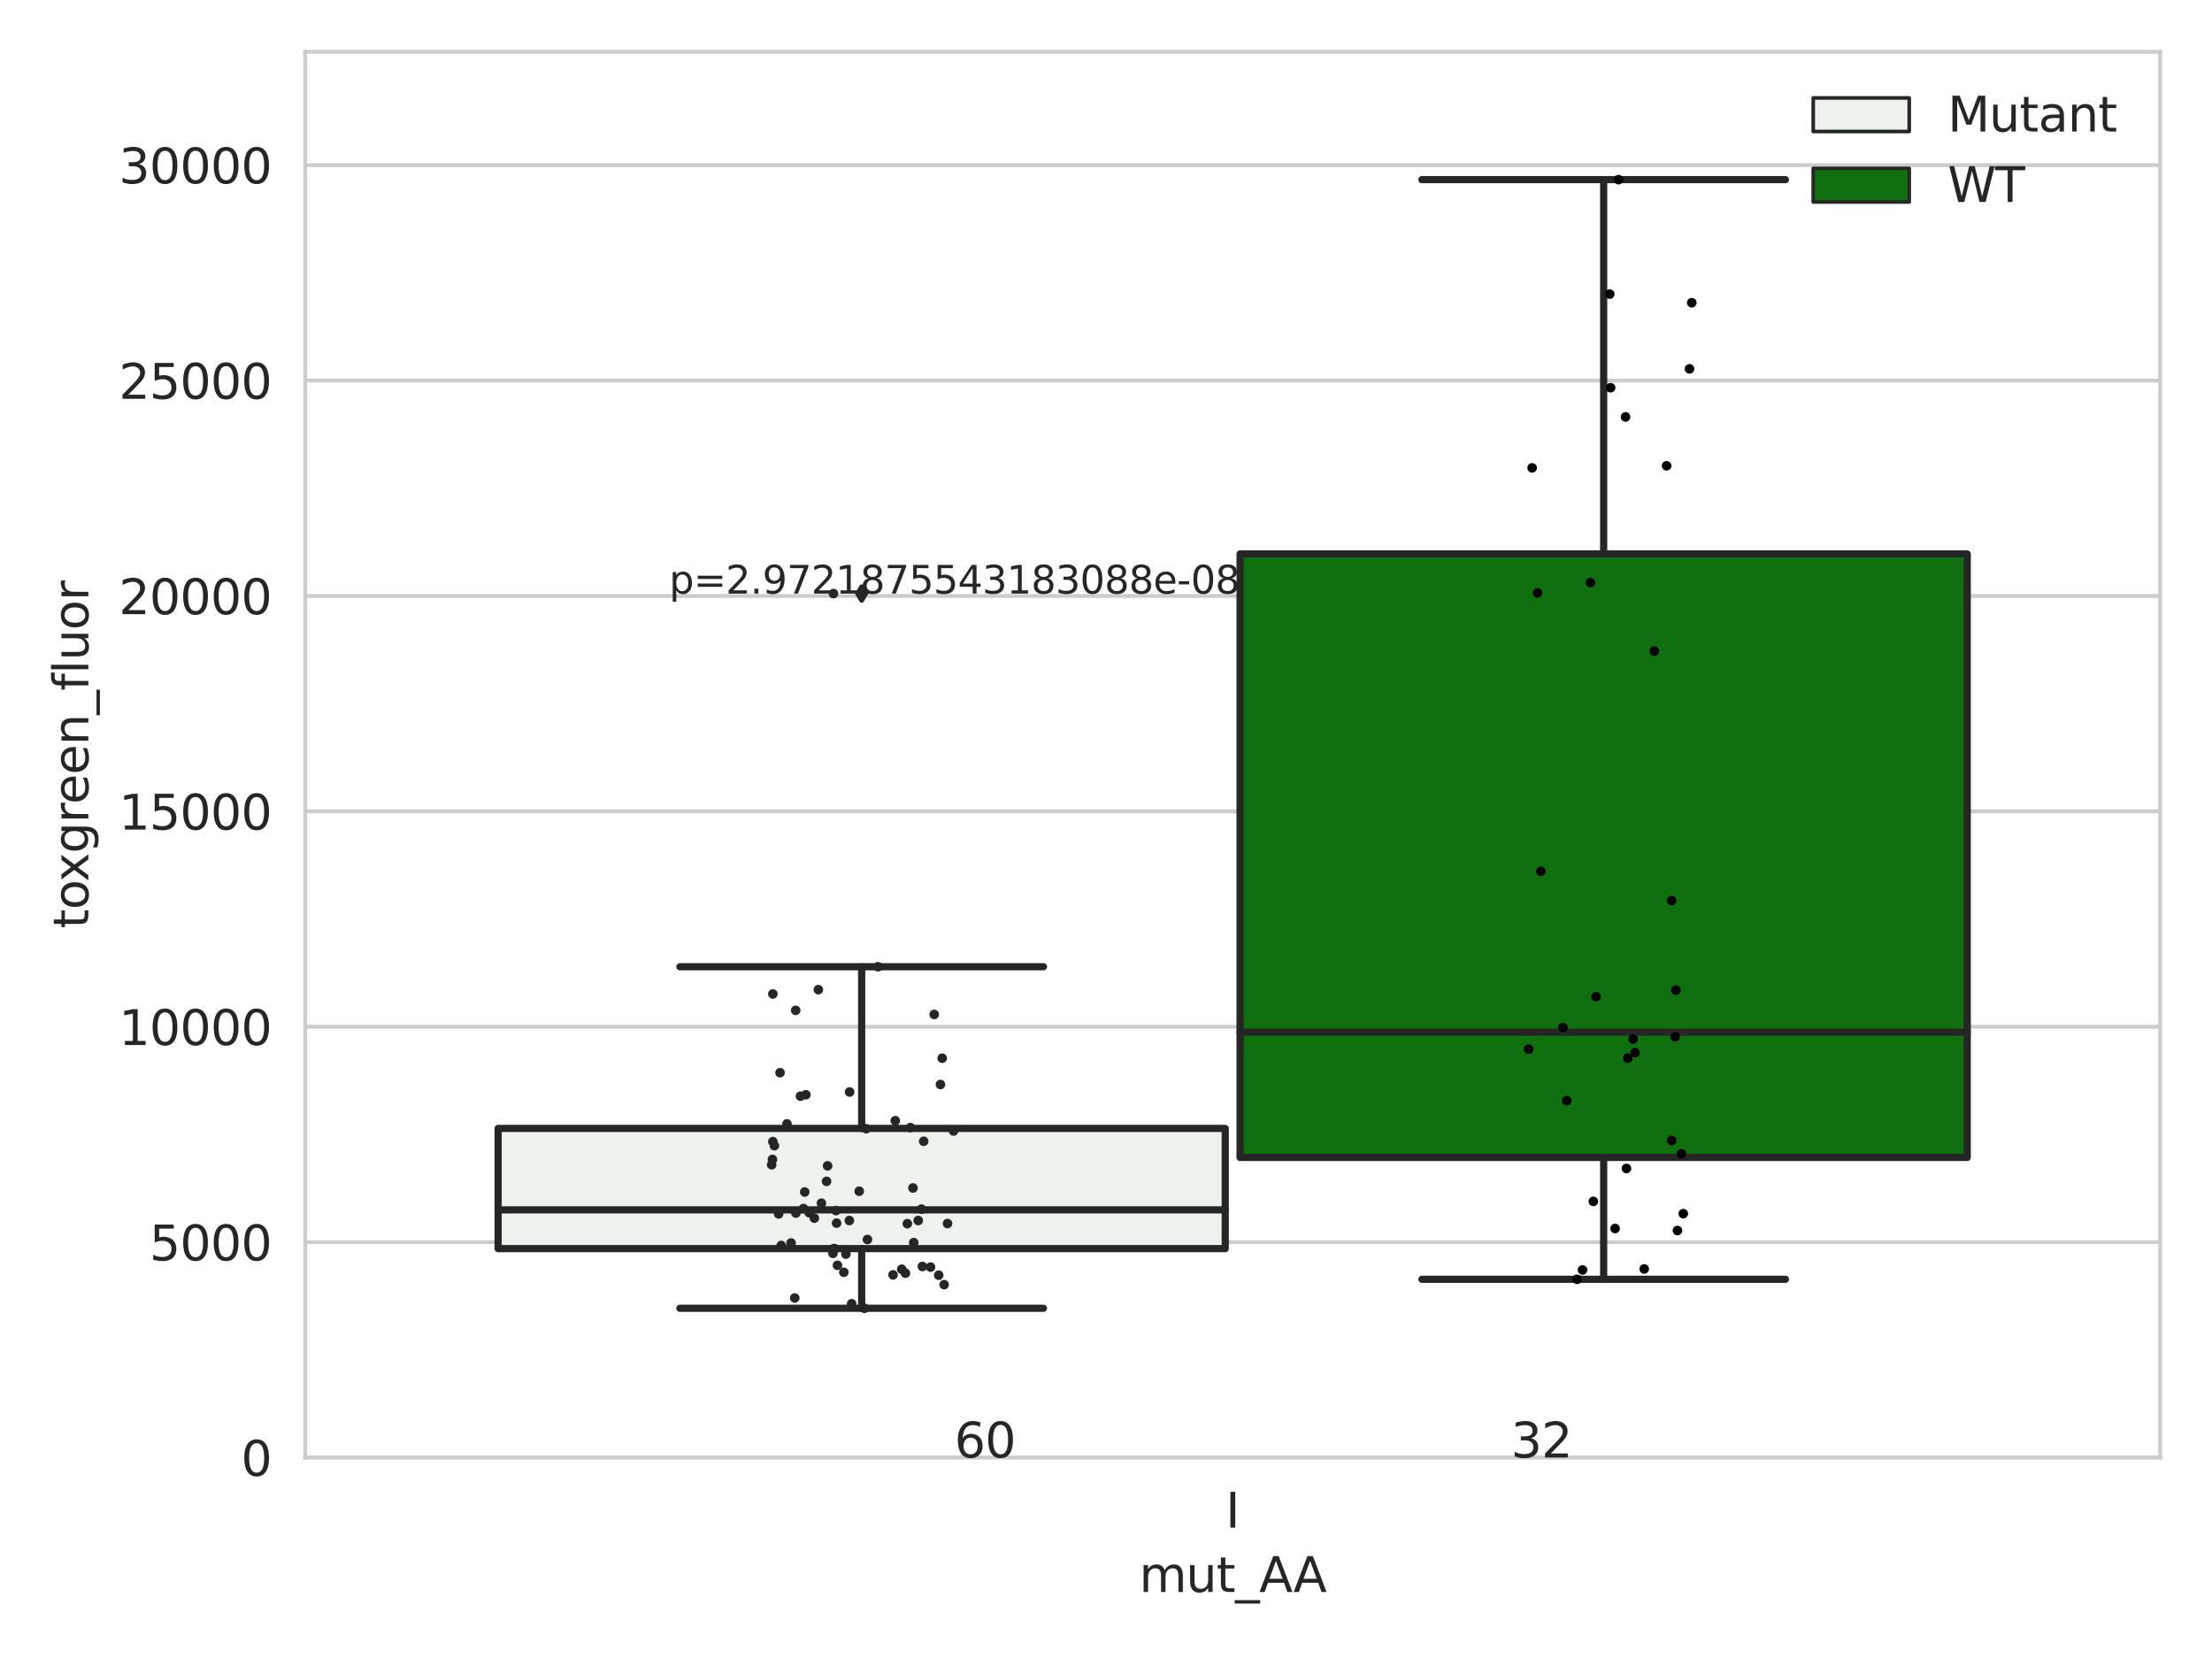 <?xml version="1.0" encoding="utf-8" standalone="no"?>
<!DOCTYPE svg PUBLIC "-//W3C//DTD SVG 1.1//EN"
  "http://www.w3.org/Graphics/SVG/1.1/DTD/svg11.dtd">
<svg xmlns:xlink="http://www.w3.org/1999/xlink" width="460.8pt" height="345.6pt" viewBox="0 0 460.8 345.6" xmlns="http://www.w3.org/2000/svg" version="1.1">
 <defs>
  <style type="text/css">*{stroke-linejoin: round; stroke-linecap: butt}</style>
 </defs>
 <g id="figure_1">
  <g id="patch_1">
   <path d="M 0 345.6 
L 460.8 345.6 
L 460.8 0 
L 0 0 
z
" style="fill: #ffffff"/>
  </g>
  <g id="axes_1">
   <g id="patch_2">
    <path d="M 63.571 303.64 
L 450 303.64 
L 450 10.8 
L 63.571 10.8 
z
" style="fill: #ffffff"/>
   </g>
   <g id="matplotlib.axis_1">
    <g id="xtick_1">
     <g id="text_1">
      <!-- I -->
      <g style="fill: #262626" transform="translate(255.311 318.238)scale(0.1 -0.1)">
       <defs>
        <path id="DejaVuSans-49" d="M 628 4666 
L 1259 4666 
L 1259 0 
L 628 0 
L 628 4666 
z
" transform="scale(0.016)"/>
       </defs>
       <use xlink:href="#DejaVuSans-49"/>
      </g>
     </g>
    </g>
    <g id="text_2">
     <!-- mut_AA -->
     <g style="fill: #262626" transform="translate(237.308 331.638)scale(0.1 -0.1)">
      <defs>
       <path id="DejaVuSans-6d" d="M 3328 2828 
Q 3544 3216 3844 3400 
Q 4144 3584 4550 3584 
Q 5097 3584 5394 3201 
Q 5691 2819 5691 2113 
L 5691 0 
L 5113 0 
L 5113 2094 
Q 5113 2597 4934 2840 
Q 4756 3084 4391 3084 
Q 3944 3084 3684 2787 
Q 3425 2491 3425 1978 
L 3425 0 
L 2847 0 
L 2847 2094 
Q 2847 2600 2669 2842 
Q 2491 3084 2119 3084 
Q 1678 3084 1418 2786 
Q 1159 2488 1159 1978 
L 1159 0 
L 581 0 
L 581 3500 
L 1159 3500 
L 1159 2956 
Q 1356 3278 1631 3431 
Q 1906 3584 2284 3584 
Q 2666 3584 2933 3390 
Q 3200 3197 3328 2828 
z
" transform="scale(0.016)"/>
       <path id="DejaVuSans-75" d="M 544 1381 
L 544 3500 
L 1119 3500 
L 1119 1403 
Q 1119 906 1312 657 
Q 1506 409 1894 409 
Q 2359 409 2629 706 
Q 2900 1003 2900 1516 
L 2900 3500 
L 3475 3500 
L 3475 0 
L 2900 0 
L 2900 538 
Q 2691 219 2414 64 
Q 2138 -91 1772 -91 
Q 1169 -91 856 284 
Q 544 659 544 1381 
z
M 1991 3584 
L 1991 3584 
z
" transform="scale(0.016)"/>
       <path id="DejaVuSans-74" d="M 1172 4494 
L 1172 3500 
L 2356 3500 
L 2356 3053 
L 1172 3053 
L 1172 1153 
Q 1172 725 1289 603 
Q 1406 481 1766 481 
L 2356 481 
L 2356 0 
L 1766 0 
Q 1100 0 847 248 
Q 594 497 594 1153 
L 594 3053 
L 172 3053 
L 172 3500 
L 594 3500 
L 594 4494 
L 1172 4494 
z
" transform="scale(0.016)"/>
       <path id="DejaVuSans-5f" d="M 3263 -1063 
L 3263 -1509 
L -63 -1509 
L -63 -1063 
L 3263 -1063 
z
" transform="scale(0.016)"/>
       <path id="DejaVuSans-41" d="M 2188 4044 
L 1331 1722 
L 3047 1722 
L 2188 4044 
z
M 1831 4666 
L 2547 4666 
L 4325 0 
L 3669 0 
L 3244 1197 
L 1141 1197 
L 716 0 
L 50 0 
L 1831 4666 
z
" transform="scale(0.016)"/>
      </defs>
      <use xlink:href="#DejaVuSans-6d"/>
      <use xlink:href="#DejaVuSans-75" x="97.412"/>
      <use xlink:href="#DejaVuSans-74" x="160.791"/>
      <use xlink:href="#DejaVuSans-5f" x="200"/>
      <use xlink:href="#DejaVuSans-41" x="250"/>
      <use xlink:href="#DejaVuSans-41" x="321.158"/>
     </g>
    </g>
   </g>
   <g id="matplotlib.axis_2">
    <g id="ytick_1">
     <g id="line2d_1">
      <path d="M 63.571 303.64 
L 450 303.64 
" clip-path="url(#pd7109959aa)" style="fill: none; stroke: #cccccc; stroke-width: 0.8; stroke-linecap: round"/>
     </g>
     <g id="text_3">
      <!-- 0 -->
      <g style="fill: #262626" transform="translate(50.209 307.439)scale(0.1 -0.1)">
       <defs>
        <path id="DejaVuSans-30" d="M 2034 4250 
Q 1547 4250 1301 3770 
Q 1056 3291 1056 2328 
Q 1056 1369 1301 889 
Q 1547 409 2034 409 
Q 2525 409 2770 889 
Q 3016 1369 3016 2328 
Q 3016 3291 2770 3770 
Q 2525 4250 2034 4250 
z
M 2034 4750 
Q 2819 4750 3233 4129 
Q 3647 3509 3647 2328 
Q 3647 1150 3233 529 
Q 2819 -91 2034 -91 
Q 1250 -91 836 529 
Q 422 1150 422 2328 
Q 422 3509 836 4129 
Q 1250 4750 2034 4750 
z
" transform="scale(0.016)"/>
       </defs>
       <use xlink:href="#DejaVuSans-30"/>
      </g>
     </g>
    </g>
    <g id="ytick_2">
     <g id="line2d_2">
      <path d="M 63.571 258.767 
L 450 258.767 
" clip-path="url(#pd7109959aa)" style="fill: none; stroke: #cccccc; stroke-width: 0.8; stroke-linecap: round"/>
     </g>
     <g id="text_4">
      <!-- 5000 -->
      <g style="fill: #262626" transform="translate(31.121 262.566)scale(0.1 -0.1)">
       <defs>
        <path id="DejaVuSans-35" d="M 691 4666 
L 3169 4666 
L 3169 4134 
L 1269 4134 
L 1269 2991 
Q 1406 3038 1543 3061 
Q 1681 3084 1819 3084 
Q 2600 3084 3056 2656 
Q 3513 2228 3513 1497 
Q 3513 744 3044 326 
Q 2575 -91 1722 -91 
Q 1428 -91 1123 -41 
Q 819 9 494 109 
L 494 744 
Q 775 591 1075 516 
Q 1375 441 1709 441 
Q 2250 441 2565 725 
Q 2881 1009 2881 1497 
Q 2881 1984 2565 2268 
Q 2250 2553 1709 2553 
Q 1456 2553 1204 2497 
Q 953 2441 691 2322 
L 691 4666 
z
" transform="scale(0.016)"/>
       </defs>
       <use xlink:href="#DejaVuSans-35"/>
       <use xlink:href="#DejaVuSans-30" x="63.623"/>
       <use xlink:href="#DejaVuSans-30" x="127.246"/>
       <use xlink:href="#DejaVuSans-30" x="190.869"/>
      </g>
     </g>
    </g>
    <g id="ytick_3">
     <g id="line2d_3">
      <path d="M 63.571 213.894 
L 450 213.894 
" clip-path="url(#pd7109959aa)" style="fill: none; stroke: #cccccc; stroke-width: 0.8; stroke-linecap: round"/>
     </g>
     <g id="text_5">
      <!-- 10000 -->
      <g style="fill: #262626" transform="translate(24.759 217.694)scale(0.1 -0.1)">
       <defs>
        <path id="DejaVuSans-31" d="M 794 531 
L 1825 531 
L 1825 4091 
L 703 3866 
L 703 4441 
L 1819 4666 
L 2450 4666 
L 2450 531 
L 3481 531 
L 3481 0 
L 794 0 
L 794 531 
z
" transform="scale(0.016)"/>
       </defs>
       <use xlink:href="#DejaVuSans-31"/>
       <use xlink:href="#DejaVuSans-30" x="63.623"/>
       <use xlink:href="#DejaVuSans-30" x="127.246"/>
       <use xlink:href="#DejaVuSans-30" x="190.869"/>
       <use xlink:href="#DejaVuSans-30" x="254.492"/>
      </g>
     </g>
    </g>
    <g id="ytick_4">
     <g id="line2d_4">
      <path d="M 63.571 169.021 
L 450 169.021 
" clip-path="url(#pd7109959aa)" style="fill: none; stroke: #cccccc; stroke-width: 0.8; stroke-linecap: round"/>
     </g>
     <g id="text_6">
      <!-- 15000 -->
      <g style="fill: #262626" transform="translate(24.759 172.821)scale(0.1 -0.1)">
       <use xlink:href="#DejaVuSans-31"/>
       <use xlink:href="#DejaVuSans-35" x="63.623"/>
       <use xlink:href="#DejaVuSans-30" x="127.246"/>
       <use xlink:href="#DejaVuSans-30" x="190.869"/>
       <use xlink:href="#DejaVuSans-30" x="254.492"/>
      </g>
     </g>
    </g>
    <g id="ytick_5">
     <g id="line2d_5">
      <path d="M 63.571 124.149 
L 450 124.149 
" clip-path="url(#pd7109959aa)" style="fill: none; stroke: #cccccc; stroke-width: 0.8; stroke-linecap: round"/>
     </g>
     <g id="text_7">
      <!-- 20000 -->
      <g style="fill: #262626" transform="translate(24.759 127.948)scale(0.1 -0.1)">
       <defs>
        <path id="DejaVuSans-32" d="M 1228 531 
L 3431 531 
L 3431 0 
L 469 0 
L 469 531 
Q 828 903 1448 1529 
Q 2069 2156 2228 2338 
Q 2531 2678 2651 2914 
Q 2772 3150 2772 3378 
Q 2772 3750 2511 3984 
Q 2250 4219 1831 4219 
Q 1534 4219 1204 4116 
Q 875 4013 500 3803 
L 500 4441 
Q 881 4594 1212 4672 
Q 1544 4750 1819 4750 
Q 2544 4750 2975 4387 
Q 3406 4025 3406 3419 
Q 3406 3131 3298 2873 
Q 3191 2616 2906 2266 
Q 2828 2175 2409 1742 
Q 1991 1309 1228 531 
z
" transform="scale(0.016)"/>
       </defs>
       <use xlink:href="#DejaVuSans-32"/>
       <use xlink:href="#DejaVuSans-30" x="63.623"/>
       <use xlink:href="#DejaVuSans-30" x="127.246"/>
       <use xlink:href="#DejaVuSans-30" x="190.869"/>
       <use xlink:href="#DejaVuSans-30" x="254.492"/>
      </g>
     </g>
    </g>
    <g id="ytick_6">
     <g id="line2d_6">
      <path d="M 63.571 79.276 
L 450 79.276 
" clip-path="url(#pd7109959aa)" style="fill: none; stroke: #cccccc; stroke-width: 0.8; stroke-linecap: round"/>
     </g>
     <g id="text_8">
      <!-- 25000 -->
      <g style="fill: #262626" transform="translate(24.759 83.075)scale(0.1 -0.1)">
       <use xlink:href="#DejaVuSans-32"/>
       <use xlink:href="#DejaVuSans-35" x="63.623"/>
       <use xlink:href="#DejaVuSans-30" x="127.246"/>
       <use xlink:href="#DejaVuSans-30" x="190.869"/>
       <use xlink:href="#DejaVuSans-30" x="254.492"/>
      </g>
     </g>
    </g>
    <g id="ytick_7">
     <g id="line2d_7">
      <path d="M 63.571 34.403 
L 450 34.403 
" clip-path="url(#pd7109959aa)" style="fill: none; stroke: #cccccc; stroke-width: 0.8; stroke-linecap: round"/>
     </g>
     <g id="text_9">
      <!-- 30000 -->
      <g style="fill: #262626" transform="translate(24.759 38.202)scale(0.1 -0.1)">
       <defs>
        <path id="DejaVuSans-33" d="M 2597 2516 
Q 3050 2419 3304 2112 
Q 3559 1806 3559 1356 
Q 3559 666 3084 287 
Q 2609 -91 1734 -91 
Q 1441 -91 1130 -33 
Q 819 25 488 141 
L 488 750 
Q 750 597 1062 519 
Q 1375 441 1716 441 
Q 2309 441 2620 675 
Q 2931 909 2931 1356 
Q 2931 1769 2642 2001 
Q 2353 2234 1838 2234 
L 1294 2234 
L 1294 2753 
L 1863 2753 
Q 2328 2753 2575 2939 
Q 2822 3125 2822 3475 
Q 2822 3834 2567 4026 
Q 2313 4219 1838 4219 
Q 1578 4219 1281 4162 
Q 984 4106 628 3988 
L 628 4550 
Q 988 4650 1302 4700 
Q 1616 4750 1894 4750 
Q 2613 4750 3031 4423 
Q 3450 4097 3450 3541 
Q 3450 3153 3228 2886 
Q 3006 2619 2597 2516 
z
" transform="scale(0.016)"/>
       </defs>
       <use xlink:href="#DejaVuSans-33"/>
       <use xlink:href="#DejaVuSans-30" x="63.623"/>
       <use xlink:href="#DejaVuSans-30" x="127.246"/>
       <use xlink:href="#DejaVuSans-30" x="190.869"/>
       <use xlink:href="#DejaVuSans-30" x="254.492"/>
      </g>
     </g>
    </g>
    <g id="text_10">
     <!-- toxgreen_fluor -->
     <g style="fill: #262626" transform="translate(18.401 193.415)rotate(-90)scale(0.1 -0.1)">
      <defs>
       <path id="DejaVuSans-6f" d="M 1959 3097 
Q 1497 3097 1228 2736 
Q 959 2375 959 1747 
Q 959 1119 1226 758 
Q 1494 397 1959 397 
Q 2419 397 2687 759 
Q 2956 1122 2956 1747 
Q 2956 2369 2687 2733 
Q 2419 3097 1959 3097 
z
M 1959 3584 
Q 2709 3584 3137 3096 
Q 3566 2609 3566 1747 
Q 3566 888 3137 398 
Q 2709 -91 1959 -91 
Q 1206 -91 779 398 
Q 353 888 353 1747 
Q 353 2609 779 3096 
Q 1206 3584 1959 3584 
z
" transform="scale(0.016)"/>
       <path id="DejaVuSans-78" d="M 3513 3500 
L 2247 1797 
L 3578 0 
L 2900 0 
L 1881 1375 
L 863 0 
L 184 0 
L 1544 1831 
L 300 3500 
L 978 3500 
L 1906 2253 
L 2834 3500 
L 3513 3500 
z
" transform="scale(0.016)"/>
       <path id="DejaVuSans-67" d="M 2906 1791 
Q 2906 2416 2648 2759 
Q 2391 3103 1925 3103 
Q 1463 3103 1205 2759 
Q 947 2416 947 1791 
Q 947 1169 1205 825 
Q 1463 481 1925 481 
Q 2391 481 2648 825 
Q 2906 1169 2906 1791 
z
M 3481 434 
Q 3481 -459 3084 -895 
Q 2688 -1331 1869 -1331 
Q 1566 -1331 1297 -1286 
Q 1028 -1241 775 -1147 
L 775 -588 
Q 1028 -725 1275 -790 
Q 1522 -856 1778 -856 
Q 2344 -856 2625 -561 
Q 2906 -266 2906 331 
L 2906 616 
Q 2728 306 2450 153 
Q 2172 0 1784 0 
Q 1141 0 747 490 
Q 353 981 353 1791 
Q 353 2603 747 3093 
Q 1141 3584 1784 3584 
Q 2172 3584 2450 3431 
Q 2728 3278 2906 2969 
L 2906 3500 
L 3481 3500 
L 3481 434 
z
" transform="scale(0.016)"/>
       <path id="DejaVuSans-72" d="M 2631 2963 
Q 2534 3019 2420 3045 
Q 2306 3072 2169 3072 
Q 1681 3072 1420 2755 
Q 1159 2438 1159 1844 
L 1159 0 
L 581 0 
L 581 3500 
L 1159 3500 
L 1159 2956 
Q 1341 3275 1631 3429 
Q 1922 3584 2338 3584 
Q 2397 3584 2469 3576 
Q 2541 3569 2628 3553 
L 2631 2963 
z
" transform="scale(0.016)"/>
       <path id="DejaVuSans-65" d="M 3597 1894 
L 3597 1613 
L 953 1613 
Q 991 1019 1311 708 
Q 1631 397 2203 397 
Q 2534 397 2845 478 
Q 3156 559 3463 722 
L 3463 178 
Q 3153 47 2828 -22 
Q 2503 -91 2169 -91 
Q 1331 -91 842 396 
Q 353 884 353 1716 
Q 353 2575 817 3079 
Q 1281 3584 2069 3584 
Q 2775 3584 3186 3129 
Q 3597 2675 3597 1894 
z
M 3022 2063 
Q 3016 2534 2758 2815 
Q 2500 3097 2075 3097 
Q 1594 3097 1305 2825 
Q 1016 2553 972 2059 
L 3022 2063 
z
" transform="scale(0.016)"/>
       <path id="DejaVuSans-6e" d="M 3513 2113 
L 3513 0 
L 2938 0 
L 2938 2094 
Q 2938 2591 2744 2837 
Q 2550 3084 2163 3084 
Q 1697 3084 1428 2787 
Q 1159 2491 1159 1978 
L 1159 0 
L 581 0 
L 581 3500 
L 1159 3500 
L 1159 2956 
Q 1366 3272 1645 3428 
Q 1925 3584 2291 3584 
Q 2894 3584 3203 3211 
Q 3513 2838 3513 2113 
z
" transform="scale(0.016)"/>
       <path id="DejaVuSans-66" d="M 2375 4863 
L 2375 4384 
L 1825 4384 
Q 1516 4384 1395 4259 
Q 1275 4134 1275 3809 
L 1275 3500 
L 2222 3500 
L 2222 3053 
L 1275 3053 
L 1275 0 
L 697 0 
L 697 3053 
L 147 3053 
L 147 3500 
L 697 3500 
L 697 3744 
Q 697 4328 969 4595 
Q 1241 4863 1831 4863 
L 2375 4863 
z
" transform="scale(0.016)"/>
       <path id="DejaVuSans-6c" d="M 603 4863 
L 1178 4863 
L 1178 0 
L 603 0 
L 603 4863 
z
" transform="scale(0.016)"/>
      </defs>
      <use xlink:href="#DejaVuSans-74"/>
      <use xlink:href="#DejaVuSans-6f" x="39.209"/>
      <use xlink:href="#DejaVuSans-78" x="97.266"/>
      <use xlink:href="#DejaVuSans-67" x="156.445"/>
      <use xlink:href="#DejaVuSans-72" x="219.922"/>
      <use xlink:href="#DejaVuSans-65" x="258.785"/>
      <use xlink:href="#DejaVuSans-65" x="320.309"/>
      <use xlink:href="#DejaVuSans-6e" x="381.832"/>
      <use xlink:href="#DejaVuSans-5f" x="445.211"/>
      <use xlink:href="#DejaVuSans-66" x="495.211"/>
      <use xlink:href="#DejaVuSans-6c" x="530.416"/>
      <use xlink:href="#DejaVuSans-75" x="558.199"/>
      <use xlink:href="#DejaVuSans-6f" x="621.578"/>
      <use xlink:href="#DejaVuSans-72" x="682.76"/>
     </g>
    </g>
   </g>
   <g id="patch_3">
    <path d="M 103.76 260.112 
L 255.24 260.112 
L 255.24 235.074 
L 103.76 235.074 
L 103.76 260.112 
z
" clip-path="url(#pd7109959aa)" style="fill: #ecf2ec; stroke: #262626; stroke-width: 1.5; stroke-linejoin: miter"/>
   </g>
   <g id="patch_4">
    <path d="M 258.331 241.11 
L 409.811 241.11 
L 409.811 115.4 
L 258.331 115.4 
L 258.331 241.11 
z
" clip-path="url(#pd7109959aa)" style="fill: #107010; stroke: #262626; stroke-width: 1.5; stroke-linejoin: miter"/>
   </g>
   <g id="patch_5">
    <path d="M 256.786 303.64 
L 256.786 303.64 
L 256.786 303.64 
L 256.786 303.64 
z
" clip-path="url(#pd7109959aa)" style="fill: #ecf2ec; stroke: #262626; stroke-width: 0.75; stroke-linejoin: miter"/>
   </g>
   <g id="patch_6">
    <path d="M 256.786 303.64 
L 256.786 303.64 
L 256.786 303.64 
L 256.786 303.64 
z
" clip-path="url(#pd7109959aa)" style="fill: #107010; stroke: #262626; stroke-width: 0.75; stroke-linejoin: miter"/>
   </g>
   <g id="PathCollection_1"/>
   <g id="PathCollection_2"/>
   <g id="line2d_8">
    <path d="M 179.5 260.112 
L 179.5 272.54 
" clip-path="url(#pd7109959aa)" style="fill: none; stroke: #262626; stroke-width: 1.5; stroke-linecap: round"/>
   </g>
   <g id="line2d_9">
    <path d="M 179.5 235.074 
L 179.5 201.391 
" clip-path="url(#pd7109959aa)" style="fill: none; stroke: #262626; stroke-width: 1.5; stroke-linecap: round"/>
   </g>
   <g id="line2d_10">
    <path d="M 141.63 272.54 
L 217.37 272.54 
" clip-path="url(#pd7109959aa)" style="fill: none; stroke: #262626; stroke-width: 1.5; stroke-linecap: round"/>
   </g>
   <g id="line2d_11">
    <path d="M 141.63 201.391 
L 217.37 201.391 
" clip-path="url(#pd7109959aa)" style="fill: none; stroke: #262626; stroke-width: 1.5; stroke-linecap: round"/>
   </g>
   <g id="line2d_12">
    <defs>
     <path id="m90e7139a6d" d="M -0 1.414 
L 0.849 0 
L 0 -1.414 
L -0.849 -0 
z
" style="stroke: #262626; stroke-linejoin: miter"/>
    </defs>
    <g clip-path="url(#pd7109959aa)">
     <use xlink:href="#m90e7139a6d" x="179.5" y="123.654" style="fill: #262626; stroke: #262626; stroke-linejoin: miter"/>
    </g>
   </g>
   <g id="line2d_13">
    <path d="M 334.071 241.11 
L 334.071 266.499 
" clip-path="url(#pd7109959aa)" style="fill: none; stroke: #262626; stroke-width: 1.5; stroke-linecap: round"/>
   </g>
   <g id="line2d_14">
    <path d="M 334.071 115.4 
L 334.071 37.422 
" clip-path="url(#pd7109959aa)" style="fill: none; stroke: #262626; stroke-width: 1.5; stroke-linecap: round"/>
   </g>
   <g id="line2d_15">
    <path d="M 296.201 266.499 
L 371.941 266.499 
" clip-path="url(#pd7109959aa)" style="fill: none; stroke: #262626; stroke-width: 1.5; stroke-linecap: round"/>
   </g>
   <g id="line2d_16">
    <path d="M 296.201 37.422 
L 371.941 37.422 
" clip-path="url(#pd7109959aa)" style="fill: none; stroke: #262626; stroke-width: 1.5; stroke-linecap: round"/>
   </g>
   <g id="line2d_17"/>
   <g id="line2d_18">
    <path d="M 103.76 252.034 
L 255.24 252.034 
" clip-path="url(#pd7109959aa)" style="fill: none; stroke: #262626; stroke-width: 1.5; stroke-linecap: round"/>
   </g>
   <g id="line2d_19">
    <path d="M 258.331 215.018 
L 409.811 215.018 
" clip-path="url(#pd7109959aa)" style="fill: none; stroke: #262626; stroke-width: 1.5; stroke-linecap: round"/>
   </g>
   <g id="patch_7">
    <path d="M 63.571 303.64 
L 63.571 10.8 
" style="fill: none; stroke: #cccccc; stroke-width: 0.8; stroke-linejoin: miter; stroke-linecap: square"/>
   </g>
   <g id="patch_8">
    <path d="M 450 303.64 
L 450 10.8 
" style="fill: none; stroke: #cccccc; stroke-width: 0.8; stroke-linejoin: miter; stroke-linecap: square"/>
   </g>
   <g id="patch_9">
    <path d="M 63.571 303.64 
L 450 303.64 
" style="fill: none; stroke: #cccccc; stroke-width: 0.8; stroke-linejoin: miter; stroke-linecap: square"/>
   </g>
   <g id="patch_10">
    <path d="M 63.571 10.8 
L 450 10.8 
" style="fill: none; stroke: #cccccc; stroke-width: 0.8; stroke-linejoin: miter; stroke-linecap: square"/>
   </g>
   <g id="PathCollection_3">
    <defs>
     <path id="C0_0_05c8d91d66" d="M 0 1 
C 0.265 1 0.52 0.895 0.707 0.707 
C 0.895 0.52 1 0.265 1 -0 
C 1 -0.265 0.895 -0.52 0.707 -0.707 
C 0.52 -0.895 0.265 -1 0 -1 
C -0.265 -1 -0.52 -0.895 -0.707 -0.707 
C -0.895 -0.52 -1 -0.265 -1 0 
C -1 0.265 -0.895 0.52 -0.707 0.707 
C -0.52 0.895 -0.265 1 0 1 
z
"/>
    </defs>
    <g clip-path="url(#pd7109959aa)">
     <use xlink:href="#C0_0_05c8d91d66" x="167.638" y="248.32" style="fill: #262626"/>
    </g>
    <g clip-path="url(#pd7109959aa)">
     <use xlink:href="#C0_0_05c8d91d66" x="189.649" y="234.9" style="fill: #262626"/>
    </g>
    <g clip-path="url(#pd7109959aa)">
     <use xlink:href="#C0_0_05c8d91d66" x="165.559" y="270.396" style="fill: #262626"/>
    </g>
    <g clip-path="url(#pd7109959aa)">
     <use xlink:href="#C0_0_05c8d91d66" x="192.416" y="237.753" style="fill: #262626"/>
    </g>
    <g clip-path="url(#pd7109959aa)">
     <use xlink:href="#C0_0_05c8d91d66" x="173.725" y="260.102" style="fill: #262626"/>
    </g>
    <g clip-path="url(#pd7109959aa)">
     <use xlink:href="#C0_0_05c8d91d66" x="195.915" y="225.919" style="fill: #262626"/>
    </g>
    <g clip-path="url(#pd7109959aa)">
     <use xlink:href="#C0_0_05c8d91d66" x="161.323" y="238.673" style="fill: #262626"/>
    </g>
    <g clip-path="url(#pd7109959aa)">
     <use xlink:href="#C0_0_05c8d91d66" x="196.281" y="220.445" style="fill: #262626"/>
    </g>
    <g clip-path="url(#pd7109959aa)">
     <use xlink:href="#C0_0_05c8d91d66" x="187.841" y="264.399" style="fill: #262626"/>
    </g>
    <g clip-path="url(#pd7109959aa)">
     <use xlink:href="#C0_0_05c8d91d66" x="177.413" y="271.599" style="fill: #262626"/>
    </g>
    <g clip-path="url(#pd7109959aa)">
     <use xlink:href="#C0_0_05c8d91d66" x="176.986" y="227.485" style="fill: #262626"/>
    </g>
    <g clip-path="url(#pd7109959aa)">
     <use xlink:href="#C0_0_05c8d91d66" x="173.92" y="260.143" style="fill: #262626"/>
    </g>
    <g clip-path="url(#pd7109959aa)">
     <use xlink:href="#C0_0_05c8d91d66" x="172.404" y="242.869" style="fill: #262626"/>
    </g>
    <g clip-path="url(#pd7109959aa)">
     <use xlink:href="#C0_0_05c8d91d66" x="162.739" y="259.452" style="fill: #262626"/>
    </g>
    <g clip-path="url(#pd7109959aa)">
     <use xlink:href="#C0_0_05c8d91d66" x="167.387" y="251.763" style="fill: #262626"/>
    </g>
    <g clip-path="url(#pd7109959aa)">
     <use xlink:href="#C0_0_05c8d91d66" x="169.651" y="253.763" style="fill: #262626"/>
    </g>
    <g clip-path="url(#pd7109959aa)">
     <use xlink:href="#C0_0_05c8d91d66" x="192.15" y="263.831" style="fill: #262626"/>
    </g>
    <g clip-path="url(#pd7109959aa)">
     <use xlink:href="#C0_0_05c8d91d66" x="190.188" y="247.477" style="fill: #262626"/>
    </g>
    <g clip-path="url(#pd7109959aa)">
     <use xlink:href="#C0_0_05c8d91d66" x="195.552" y="265.655" style="fill: #262626"/>
    </g>
    <g clip-path="url(#pd7109959aa)">
     <use xlink:href="#C0_0_05c8d91d66" x="180.704" y="258.212" style="fill: #262626"/>
    </g>
    <g clip-path="url(#pd7109959aa)">
     <use xlink:href="#C0_0_05c8d91d66" x="196.681" y="267.613" style="fill: #262626"/>
    </g>
    <g clip-path="url(#pd7109959aa)">
     <use xlink:href="#C0_0_05c8d91d66" x="161.006" y="237.824" style="fill: #262626"/>
    </g>
    <g clip-path="url(#pd7109959aa)">
     <use xlink:href="#C0_0_05c8d91d66" x="180.431" y="235.132" style="fill: #262626"/>
    </g>
    <g clip-path="url(#pd7109959aa)">
     <use xlink:href="#C0_0_05c8d91d66" x="160.752" y="242.635" style="fill: #262626"/>
    </g>
    <g clip-path="url(#pd7109959aa)">
     <use xlink:href="#C0_0_05c8d91d66" x="176.21" y="261.251" style="fill: #262626"/>
    </g>
    <g clip-path="url(#pd7109959aa)">
     <use xlink:href="#C0_0_05c8d91d66" x="166.749" y="228.352" style="fill: #262626"/>
    </g>
    <g clip-path="url(#pd7109959aa)">
     <use xlink:href="#C0_0_05c8d91d66" x="162.498" y="223.462" style="fill: #262626"/>
    </g>
    <g clip-path="url(#pd7109959aa)">
     <use xlink:href="#C0_0_05c8d91d66" x="160.916" y="241.532" style="fill: #262626"/>
    </g>
    <g clip-path="url(#pd7109959aa)">
     <use xlink:href="#C0_0_05c8d91d66" x="173.524" y="261.087" style="fill: #262626"/>
    </g>
    <g clip-path="url(#pd7109959aa)">
     <use xlink:href="#C0_0_05c8d91d66" x="171.117" y="250.652" style="fill: #262626"/>
    </g>
    <g clip-path="url(#pd7109959aa)">
     <use xlink:href="#C0_0_05c8d91d66" x="170.477" y="206.163" style="fill: #262626"/>
    </g>
    <g clip-path="url(#pd7109959aa)">
     <use xlink:href="#C0_0_05c8d91d66" x="174.454" y="263.588" style="fill: #262626"/>
    </g>
    <g clip-path="url(#pd7109959aa)">
     <use xlink:href="#C0_0_05c8d91d66" x="191.281" y="254.257" style="fill: #262626"/>
    </g>
    <g clip-path="url(#pd7109959aa)">
     <use xlink:href="#C0_0_05c8d91d66" x="186.038" y="265.585" style="fill: #262626"/>
    </g>
    <g clip-path="url(#pd7109959aa)">
     <use xlink:href="#C0_0_05c8d91d66" x="176.934" y="254.255" style="fill: #262626"/>
    </g>
    <g clip-path="url(#pd7109959aa)">
     <use xlink:href="#C0_0_05c8d91d66" x="163.94" y="234.122" style="fill: #262626"/>
    </g>
    <g clip-path="url(#pd7109959aa)">
     <use xlink:href="#C0_0_05c8d91d66" x="174.161" y="252.189" style="fill: #262626"/>
    </g>
    <g clip-path="url(#pd7109959aa)">
     <use xlink:href="#C0_0_05c8d91d66" x="194.616" y="211.324" style="fill: #262626"/>
    </g>
    <g clip-path="url(#pd7109959aa)">
     <use xlink:href="#C0_0_05c8d91d66" x="174.277" y="254.801" style="fill: #262626"/>
    </g>
    <g clip-path="url(#pd7109959aa)">
     <use xlink:href="#C0_0_05c8d91d66" x="167.882" y="228.056" style="fill: #262626"/>
    </g>
    <g clip-path="url(#pd7109959aa)">
     <use xlink:href="#C0_0_05c8d91d66" x="193.84" y="263.963" style="fill: #262626"/>
    </g>
    <g clip-path="url(#pd7109959aa)">
     <use xlink:href="#C0_0_05c8d91d66" x="173.631" y="123.654" style="fill: #262626"/>
    </g>
    <g clip-path="url(#pd7109959aa)">
     <use xlink:href="#C0_0_05c8d91d66" x="172.186" y="246.098" style="fill: #262626"/>
    </g>
    <g clip-path="url(#pd7109959aa)">
     <use xlink:href="#C0_0_05c8d91d66" x="186.503" y="233.465" style="fill: #262626"/>
    </g>
    <g clip-path="url(#pd7109959aa)">
     <use xlink:href="#C0_0_05c8d91d66" x="190.342" y="258.863" style="fill: #262626"/>
    </g>
    <g clip-path="url(#pd7109959aa)">
     <use xlink:href="#C0_0_05c8d91d66" x="189.015" y="254.915" style="fill: #262626"/>
    </g>
    <g clip-path="url(#pd7109959aa)">
     <use xlink:href="#C0_0_05c8d91d66" x="188.626" y="265.233" style="fill: #262626"/>
    </g>
    <g clip-path="url(#pd7109959aa)">
     <use xlink:href="#C0_0_05c8d91d66" x="178.987" y="248.155" style="fill: #262626"/>
    </g>
    <g clip-path="url(#pd7109959aa)">
     <use xlink:href="#C0_0_05c8d91d66" x="191.963" y="251.879" style="fill: #262626"/>
    </g>
    <g clip-path="url(#pd7109959aa)">
     <use xlink:href="#C0_0_05c8d91d66" x="165.803" y="252.706" style="fill: #262626"/>
    </g>
    <g clip-path="url(#pd7109959aa)">
     <use xlink:href="#C0_0_05c8d91d66" x="182.916" y="201.391" style="fill: #262626"/>
    </g>
    <g clip-path="url(#pd7109959aa)">
     <use xlink:href="#C0_0_05c8d91d66" x="168.586" y="252.648" style="fill: #262626"/>
    </g>
    <g clip-path="url(#pd7109959aa)">
     <use xlink:href="#C0_0_05c8d91d66" x="197.382" y="254.888" style="fill: #262626"/>
    </g>
    <g clip-path="url(#pd7109959aa)">
     <use xlink:href="#C0_0_05c8d91d66" x="198.642" y="235.605" style="fill: #262626"/>
    </g>
    <g clip-path="url(#pd7109959aa)">
     <use xlink:href="#C0_0_05c8d91d66" x="180.077" y="272.54" style="fill: #262626"/>
    </g>
    <g clip-path="url(#pd7109959aa)">
     <use xlink:href="#C0_0_05c8d91d66" x="160.997" y="207.064" style="fill: #262626"/>
    </g>
    <g clip-path="url(#pd7109959aa)">
     <use xlink:href="#C0_0_05c8d91d66" x="164.801" y="258.942" style="fill: #262626"/>
    </g>
    <g clip-path="url(#pd7109959aa)">
     <use xlink:href="#C0_0_05c8d91d66" x="175.792" y="265.04" style="fill: #262626"/>
    </g>
    <g clip-path="url(#pd7109959aa)">
     <use xlink:href="#C0_0_05c8d91d66" x="165.758" y="210.481" style="fill: #262626"/>
    </g>
    <g clip-path="url(#pd7109959aa)">
     <use xlink:href="#C0_0_05c8d91d66" x="162.207" y="252.885" style="fill: #262626"/>
    </g>
   </g>
   <g id="PathCollection_4">
    <defs>
     <path id="C1_0_b4bfd3a4bb" d="M 0 1 
C 0.265 1 0.52 0.895 0.707 0.707 
C 0.895 0.52 1 0.265 1 -0 
C 1 -0.265 0.895 -0.52 0.707 -0.707 
C 0.52 -0.895 0.265 -1 0 -1 
C -0.265 -1 -0.52 -0.895 -0.707 -0.707 
C -0.895 -0.52 -1 -0.265 -1 0 
C -1 0.265 -0.895 0.52 -0.707 0.707 
C -0.52 0.895 -0.265 1 0 1 
z
"/>
    </defs>
    <g clip-path="url(#pd7109959aa)">
     <use xlink:href="#C1_0_b4bfd3a4bb" x="340.225" y="216.445"/>
    </g>
    <g clip-path="url(#pd7109959aa)">
     <use xlink:href="#C1_0_b4bfd3a4bb" x="335.522" y="80.769"/>
    </g>
    <g clip-path="url(#pd7109959aa)">
     <use xlink:href="#C1_0_b4bfd3a4bb" x="351.953" y="76.841"/>
    </g>
    <g clip-path="url(#pd7109959aa)">
     <use xlink:href="#C1_0_b4bfd3a4bb" x="352.425" y="63.063"/>
    </g>
    <g clip-path="url(#pd7109959aa)">
     <use xlink:href="#C1_0_b4bfd3a4bb" x="335.332" y="61.267"/>
    </g>
    <g clip-path="url(#pd7109959aa)">
     <use xlink:href="#C1_0_b4bfd3a4bb" x="319.173" y="97.46"/>
    </g>
    <g clip-path="url(#pd7109959aa)">
     <use xlink:href="#C1_0_b4bfd3a4bb" x="337.174" y="37.422"/>
    </g>
    <g clip-path="url(#pd7109959aa)">
     <use xlink:href="#C1_0_b4bfd3a4bb" x="338.634" y="86.857"/>
    </g>
    <g clip-path="url(#pd7109959aa)">
     <use xlink:href="#C1_0_b4bfd3a4bb" x="338.819" y="243.407"/>
    </g>
    <g clip-path="url(#pd7109959aa)">
     <use xlink:href="#C1_0_b4bfd3a4bb" x="342.518" y="264.343"/>
    </g>
    <g clip-path="url(#pd7109959aa)">
     <use xlink:href="#C1_0_b4bfd3a4bb" x="344.614" y="135.634"/>
    </g>
    <g clip-path="url(#pd7109959aa)">
     <use xlink:href="#C1_0_b4bfd3a4bb" x="325.609" y="214.044"/>
    </g>
    <g clip-path="url(#pd7109959aa)">
     <use xlink:href="#C1_0_b4bfd3a4bb" x="348.972" y="215.992"/>
    </g>
    <g clip-path="url(#pd7109959aa)">
     <use xlink:href="#C1_0_b4bfd3a4bb" x="331.924" y="250.267"/>
    </g>
    <g clip-path="url(#pd7109959aa)">
     <use xlink:href="#C1_0_b4bfd3a4bb" x="340.617" y="219.291"/>
    </g>
    <g clip-path="url(#pd7109959aa)">
     <use xlink:href="#C1_0_b4bfd3a4bb" x="318.447" y="218.56"/>
    </g>
    <g clip-path="url(#pd7109959aa)">
     <use xlink:href="#C1_0_b4bfd3a4bb" x="350.298" y="240.344"/>
    </g>
    <g clip-path="url(#pd7109959aa)">
     <use xlink:href="#C1_0_b4bfd3a4bb" x="348.25" y="237.598"/>
    </g>
    <g clip-path="url(#pd7109959aa)">
     <use xlink:href="#C1_0_b4bfd3a4bb" x="349.118" y="206.251"/>
    </g>
    <g clip-path="url(#pd7109959aa)">
     <use xlink:href="#C1_0_b4bfd3a4bb" x="320.301" y="123.506"/>
    </g>
    <g clip-path="url(#pd7109959aa)">
     <use xlink:href="#C1_0_b4bfd3a4bb" x="320.988" y="181.52"/>
    </g>
    <g clip-path="url(#pd7109959aa)">
     <use xlink:href="#C1_0_b4bfd3a4bb" x="331.332" y="121.38"/>
    </g>
    <g clip-path="url(#pd7109959aa)">
     <use xlink:href="#C1_0_b4bfd3a4bb" x="349.444" y="256.342"/>
    </g>
    <g clip-path="url(#pd7109959aa)">
     <use xlink:href="#C1_0_b4bfd3a4bb" x="339.086" y="220.438"/>
    </g>
    <g clip-path="url(#pd7109959aa)">
     <use xlink:href="#C1_0_b4bfd3a4bb" x="328.517" y="266.499"/>
    </g>
    <g clip-path="url(#pd7109959aa)">
     <use xlink:href="#C1_0_b4bfd3a4bb" x="348.222" y="187.612"/>
    </g>
    <g clip-path="url(#pd7109959aa)">
     <use xlink:href="#C1_0_b4bfd3a4bb" x="336.459" y="255.924"/>
    </g>
    <g clip-path="url(#pd7109959aa)">
     <use xlink:href="#C1_0_b4bfd3a4bb" x="350.663" y="252.822"/>
    </g>
    <g clip-path="url(#pd7109959aa)">
     <use xlink:href="#C1_0_b4bfd3a4bb" x="329.667" y="264.556"/>
    </g>
    <g clip-path="url(#pd7109959aa)">
     <use xlink:href="#C1_0_b4bfd3a4bb" x="326.368" y="229.291"/>
    </g>
    <g clip-path="url(#pd7109959aa)">
     <use xlink:href="#C1_0_b4bfd3a4bb" x="347.185" y="97.029"/>
    </g>
    <g clip-path="url(#pd7109959aa)">
     <use xlink:href="#C1_0_b4bfd3a4bb" x="332.482" y="207.623"/>
    </g>
   </g>
   <g id="text_11">
    <!-- 60 -->
    <g style="fill: #262626" transform="translate(198.821 303.625)scale(0.1 -0.1)">
     <defs>
      <path id="DejaVuSans-36" d="M 2113 2584 
Q 1688 2584 1439 2293 
Q 1191 2003 1191 1497 
Q 1191 994 1439 701 
Q 1688 409 2113 409 
Q 2538 409 2786 701 
Q 3034 994 3034 1497 
Q 3034 2003 2786 2293 
Q 2538 2584 2113 2584 
z
M 3366 4563 
L 3366 3988 
Q 3128 4100 2886 4159 
Q 2644 4219 2406 4219 
Q 1781 4219 1451 3797 
Q 1122 3375 1075 2522 
Q 1259 2794 1537 2939 
Q 1816 3084 2150 3084 
Q 2853 3084 3261 2657 
Q 3669 2231 3669 1497 
Q 3669 778 3244 343 
Q 2819 -91 2113 -91 
Q 1303 -91 875 529 
Q 447 1150 447 2328 
Q 447 3434 972 4092 
Q 1497 4750 2381 4750 
Q 2619 4750 2861 4703 
Q 3103 4656 3366 4563 
z
" transform="scale(0.016)"/>
     </defs>
     <use xlink:href="#DejaVuSans-36"/>
     <use xlink:href="#DejaVuSans-30" x="63.623"/>
    </g>
   </g>
   <g id="text_12">
    <!-- p=2.9721875543183088e-08 -->
    <g style="fill: #262626" transform="translate(139.399 123.653)scale(0.08 -0.08)">
     <defs>
      <path id="DejaVuSans-70" d="M 1159 525 
L 1159 -1331 
L 581 -1331 
L 581 3500 
L 1159 3500 
L 1159 2969 
Q 1341 3281 1617 3432 
Q 1894 3584 2278 3584 
Q 2916 3584 3314 3078 
Q 3713 2572 3713 1747 
Q 3713 922 3314 415 
Q 2916 -91 2278 -91 
Q 1894 -91 1617 61 
Q 1341 213 1159 525 
z
M 3116 1747 
Q 3116 2381 2855 2742 
Q 2594 3103 2138 3103 
Q 1681 3103 1420 2742 
Q 1159 2381 1159 1747 
Q 1159 1113 1420 752 
Q 1681 391 2138 391 
Q 2594 391 2855 752 
Q 3116 1113 3116 1747 
z
" transform="scale(0.016)"/>
      <path id="DejaVuSans-3d" d="M 678 2906 
L 4684 2906 
L 4684 2381 
L 678 2381 
L 678 2906 
z
M 678 1631 
L 4684 1631 
L 4684 1100 
L 678 1100 
L 678 1631 
z
" transform="scale(0.016)"/>
      <path id="DejaVuSans-2e" d="M 684 794 
L 1344 794 
L 1344 0 
L 684 0 
L 684 794 
z
" transform="scale(0.016)"/>
      <path id="DejaVuSans-39" d="M 703 97 
L 703 672 
Q 941 559 1184 500 
Q 1428 441 1663 441 
Q 2288 441 2617 861 
Q 2947 1281 2994 2138 
Q 2813 1869 2534 1725 
Q 2256 1581 1919 1581 
Q 1219 1581 811 2004 
Q 403 2428 403 3163 
Q 403 3881 828 4315 
Q 1253 4750 1959 4750 
Q 2769 4750 3195 4129 
Q 3622 3509 3622 2328 
Q 3622 1225 3098 567 
Q 2575 -91 1691 -91 
Q 1453 -91 1209 -44 
Q 966 3 703 97 
z
M 1959 2075 
Q 2384 2075 2632 2365 
Q 2881 2656 2881 3163 
Q 2881 3666 2632 3958 
Q 2384 4250 1959 4250 
Q 1534 4250 1286 3958 
Q 1038 3666 1038 3163 
Q 1038 2656 1286 2365 
Q 1534 2075 1959 2075 
z
" transform="scale(0.016)"/>
      <path id="DejaVuSans-37" d="M 525 4666 
L 3525 4666 
L 3525 4397 
L 1831 0 
L 1172 0 
L 2766 4134 
L 525 4134 
L 525 4666 
z
" transform="scale(0.016)"/>
      <path id="DejaVuSans-38" d="M 2034 2216 
Q 1584 2216 1326 1975 
Q 1069 1734 1069 1313 
Q 1069 891 1326 650 
Q 1584 409 2034 409 
Q 2484 409 2743 651 
Q 3003 894 3003 1313 
Q 3003 1734 2745 1975 
Q 2488 2216 2034 2216 
z
M 1403 2484 
Q 997 2584 770 2862 
Q 544 3141 544 3541 
Q 544 4100 942 4425 
Q 1341 4750 2034 4750 
Q 2731 4750 3128 4425 
Q 3525 4100 3525 3541 
Q 3525 3141 3298 2862 
Q 3072 2584 2669 2484 
Q 3125 2378 3379 2068 
Q 3634 1759 3634 1313 
Q 3634 634 3220 271 
Q 2806 -91 2034 -91 
Q 1263 -91 848 271 
Q 434 634 434 1313 
Q 434 1759 690 2068 
Q 947 2378 1403 2484 
z
M 1172 3481 
Q 1172 3119 1398 2916 
Q 1625 2713 2034 2713 
Q 2441 2713 2670 2916 
Q 2900 3119 2900 3481 
Q 2900 3844 2670 4047 
Q 2441 4250 2034 4250 
Q 1625 4250 1398 4047 
Q 1172 3844 1172 3481 
z
" transform="scale(0.016)"/>
      <path id="DejaVuSans-34" d="M 2419 4116 
L 825 1625 
L 2419 1625 
L 2419 4116 
z
M 2253 4666 
L 3047 4666 
L 3047 1625 
L 3713 1625 
L 3713 1100 
L 3047 1100 
L 3047 0 
L 2419 0 
L 2419 1100 
L 313 1100 
L 313 1709 
L 2253 4666 
z
" transform="scale(0.016)"/>
      <path id="DejaVuSans-2d" d="M 313 2009 
L 1997 2009 
L 1997 1497 
L 313 1497 
L 313 2009 
z
" transform="scale(0.016)"/>
     </defs>
     <use xlink:href="#DejaVuSans-70"/>
     <use xlink:href="#DejaVuSans-3d" x="63.477"/>
     <use xlink:href="#DejaVuSans-32" x="147.266"/>
     <use xlink:href="#DejaVuSans-2e" x="210.889"/>
     <use xlink:href="#DejaVuSans-39" x="242.676"/>
     <use xlink:href="#DejaVuSans-37" x="306.299"/>
     <use xlink:href="#DejaVuSans-32" x="369.922"/>
     <use xlink:href="#DejaVuSans-31" x="433.545"/>
     <use xlink:href="#DejaVuSans-38" x="497.168"/>
     <use xlink:href="#DejaVuSans-37" x="560.791"/>
     <use xlink:href="#DejaVuSans-35" x="624.414"/>
     <use xlink:href="#DejaVuSans-35" x="688.037"/>
     <use xlink:href="#DejaVuSans-34" x="751.66"/>
     <use xlink:href="#DejaVuSans-33" x="815.283"/>
     <use xlink:href="#DejaVuSans-31" x="878.906"/>
     <use xlink:href="#DejaVuSans-38" x="942.529"/>
     <use xlink:href="#DejaVuSans-33" x="1006.152"/>
     <use xlink:href="#DejaVuSans-30" x="1069.775"/>
     <use xlink:href="#DejaVuSans-38" x="1133.398"/>
     <use xlink:href="#DejaVuSans-38" x="1197.021"/>
     <use xlink:href="#DejaVuSans-65" x="1260.645"/>
     <use xlink:href="#DejaVuSans-2d" x="1322.168"/>
     <use xlink:href="#DejaVuSans-30" x="1358.252"/>
     <use xlink:href="#DejaVuSans-38" x="1421.875"/>
    </g>
   </g>
   <g id="text_13">
    <!-- 32 -->
    <g style="fill: #262626" transform="translate(314.75 303.625)scale(0.1 -0.1)">
     <use xlink:href="#DejaVuSans-33"/>
     <use xlink:href="#DejaVuSans-32" x="63.623"/>
    </g>
   </g>
   <g id="legend_1">
    <g id="patch_11">
     <path d="M 377.728 27.398 
L 397.728 27.398 
L 397.728 20.398 
L 377.728 20.398 
z
" style="fill: #ecf2ec; stroke: #262626; stroke-width: 0.75; stroke-linejoin: miter"/>
    </g>
    <g id="text_14">
     <!-- Mutant -->
     <g style="fill: #262626" transform="translate(405.728 27.398)scale(0.1 -0.1)">
      <defs>
       <path id="DejaVuSans-4d" d="M 628 4666 
L 1569 4666 
L 2759 1491 
L 3956 4666 
L 4897 4666 
L 4897 0 
L 4281 0 
L 4281 4097 
L 3078 897 
L 2444 897 
L 1241 4097 
L 1241 0 
L 628 0 
L 628 4666 
z
" transform="scale(0.016)"/>
       <path id="DejaVuSans-61" d="M 2194 1759 
Q 1497 1759 1228 1600 
Q 959 1441 959 1056 
Q 959 750 1161 570 
Q 1363 391 1709 391 
Q 2188 391 2477 730 
Q 2766 1069 2766 1631 
L 2766 1759 
L 2194 1759 
z
M 3341 1997 
L 3341 0 
L 2766 0 
L 2766 531 
Q 2569 213 2275 61 
Q 1981 -91 1556 -91 
Q 1019 -91 701 211 
Q 384 513 384 1019 
Q 384 1609 779 1909 
Q 1175 2209 1959 2209 
L 2766 2209 
L 2766 2266 
Q 2766 2663 2505 2880 
Q 2244 3097 1772 3097 
Q 1472 3097 1187 3025 
Q 903 2953 641 2809 
L 641 3341 
Q 956 3463 1253 3523 
Q 1550 3584 1831 3584 
Q 2591 3584 2966 3190 
Q 3341 2797 3341 1997 
z
" transform="scale(0.016)"/>
      </defs>
      <use xlink:href="#DejaVuSans-4d"/>
      <use xlink:href="#DejaVuSans-75" x="86.279"/>
      <use xlink:href="#DejaVuSans-74" x="149.658"/>
      <use xlink:href="#DejaVuSans-61" x="188.867"/>
      <use xlink:href="#DejaVuSans-6e" x="250.146"/>
      <use xlink:href="#DejaVuSans-74" x="313.525"/>
     </g>
    </g>
    <g id="patch_12">
     <path d="M 377.728 42.077 
L 397.728 42.077 
L 397.728 35.077 
L 377.728 35.077 
z
" style="fill: #107010; stroke: #262626; stroke-width: 0.75; stroke-linejoin: miter"/>
    </g>
    <g id="text_15">
     <!-- WT -->
     <g style="fill: #262626" transform="translate(405.728 42.077)scale(0.1 -0.1)">
      <defs>
       <path id="DejaVuSans-57" d="M 213 4666 
L 850 4666 
L 1831 722 
L 2809 4666 
L 3519 4666 
L 4500 722 
L 5478 4666 
L 6119 4666 
L 4947 0 
L 4153 0 
L 3169 4050 
L 2175 0 
L 1381 0 
L 213 4666 
z
" transform="scale(0.016)"/>
       <path id="DejaVuSans-54" d="M -19 4666 
L 3928 4666 
L 3928 4134 
L 2272 4134 
L 2272 0 
L 1638 0 
L 1638 4134 
L -19 4134 
L -19 4666 
z
" transform="scale(0.016)"/>
      </defs>
      <use xlink:href="#DejaVuSans-57"/>
      <use xlink:href="#DejaVuSans-54" x="98.877"/>
     </g>
    </g>
   </g>
  </g>
 </g>
 <defs>
  <clipPath id="pd7109959aa">
   <rect x="63.571" y="10.8" width="386.429" height="292.84"/>
  </clipPath>
 </defs>
</svg>
